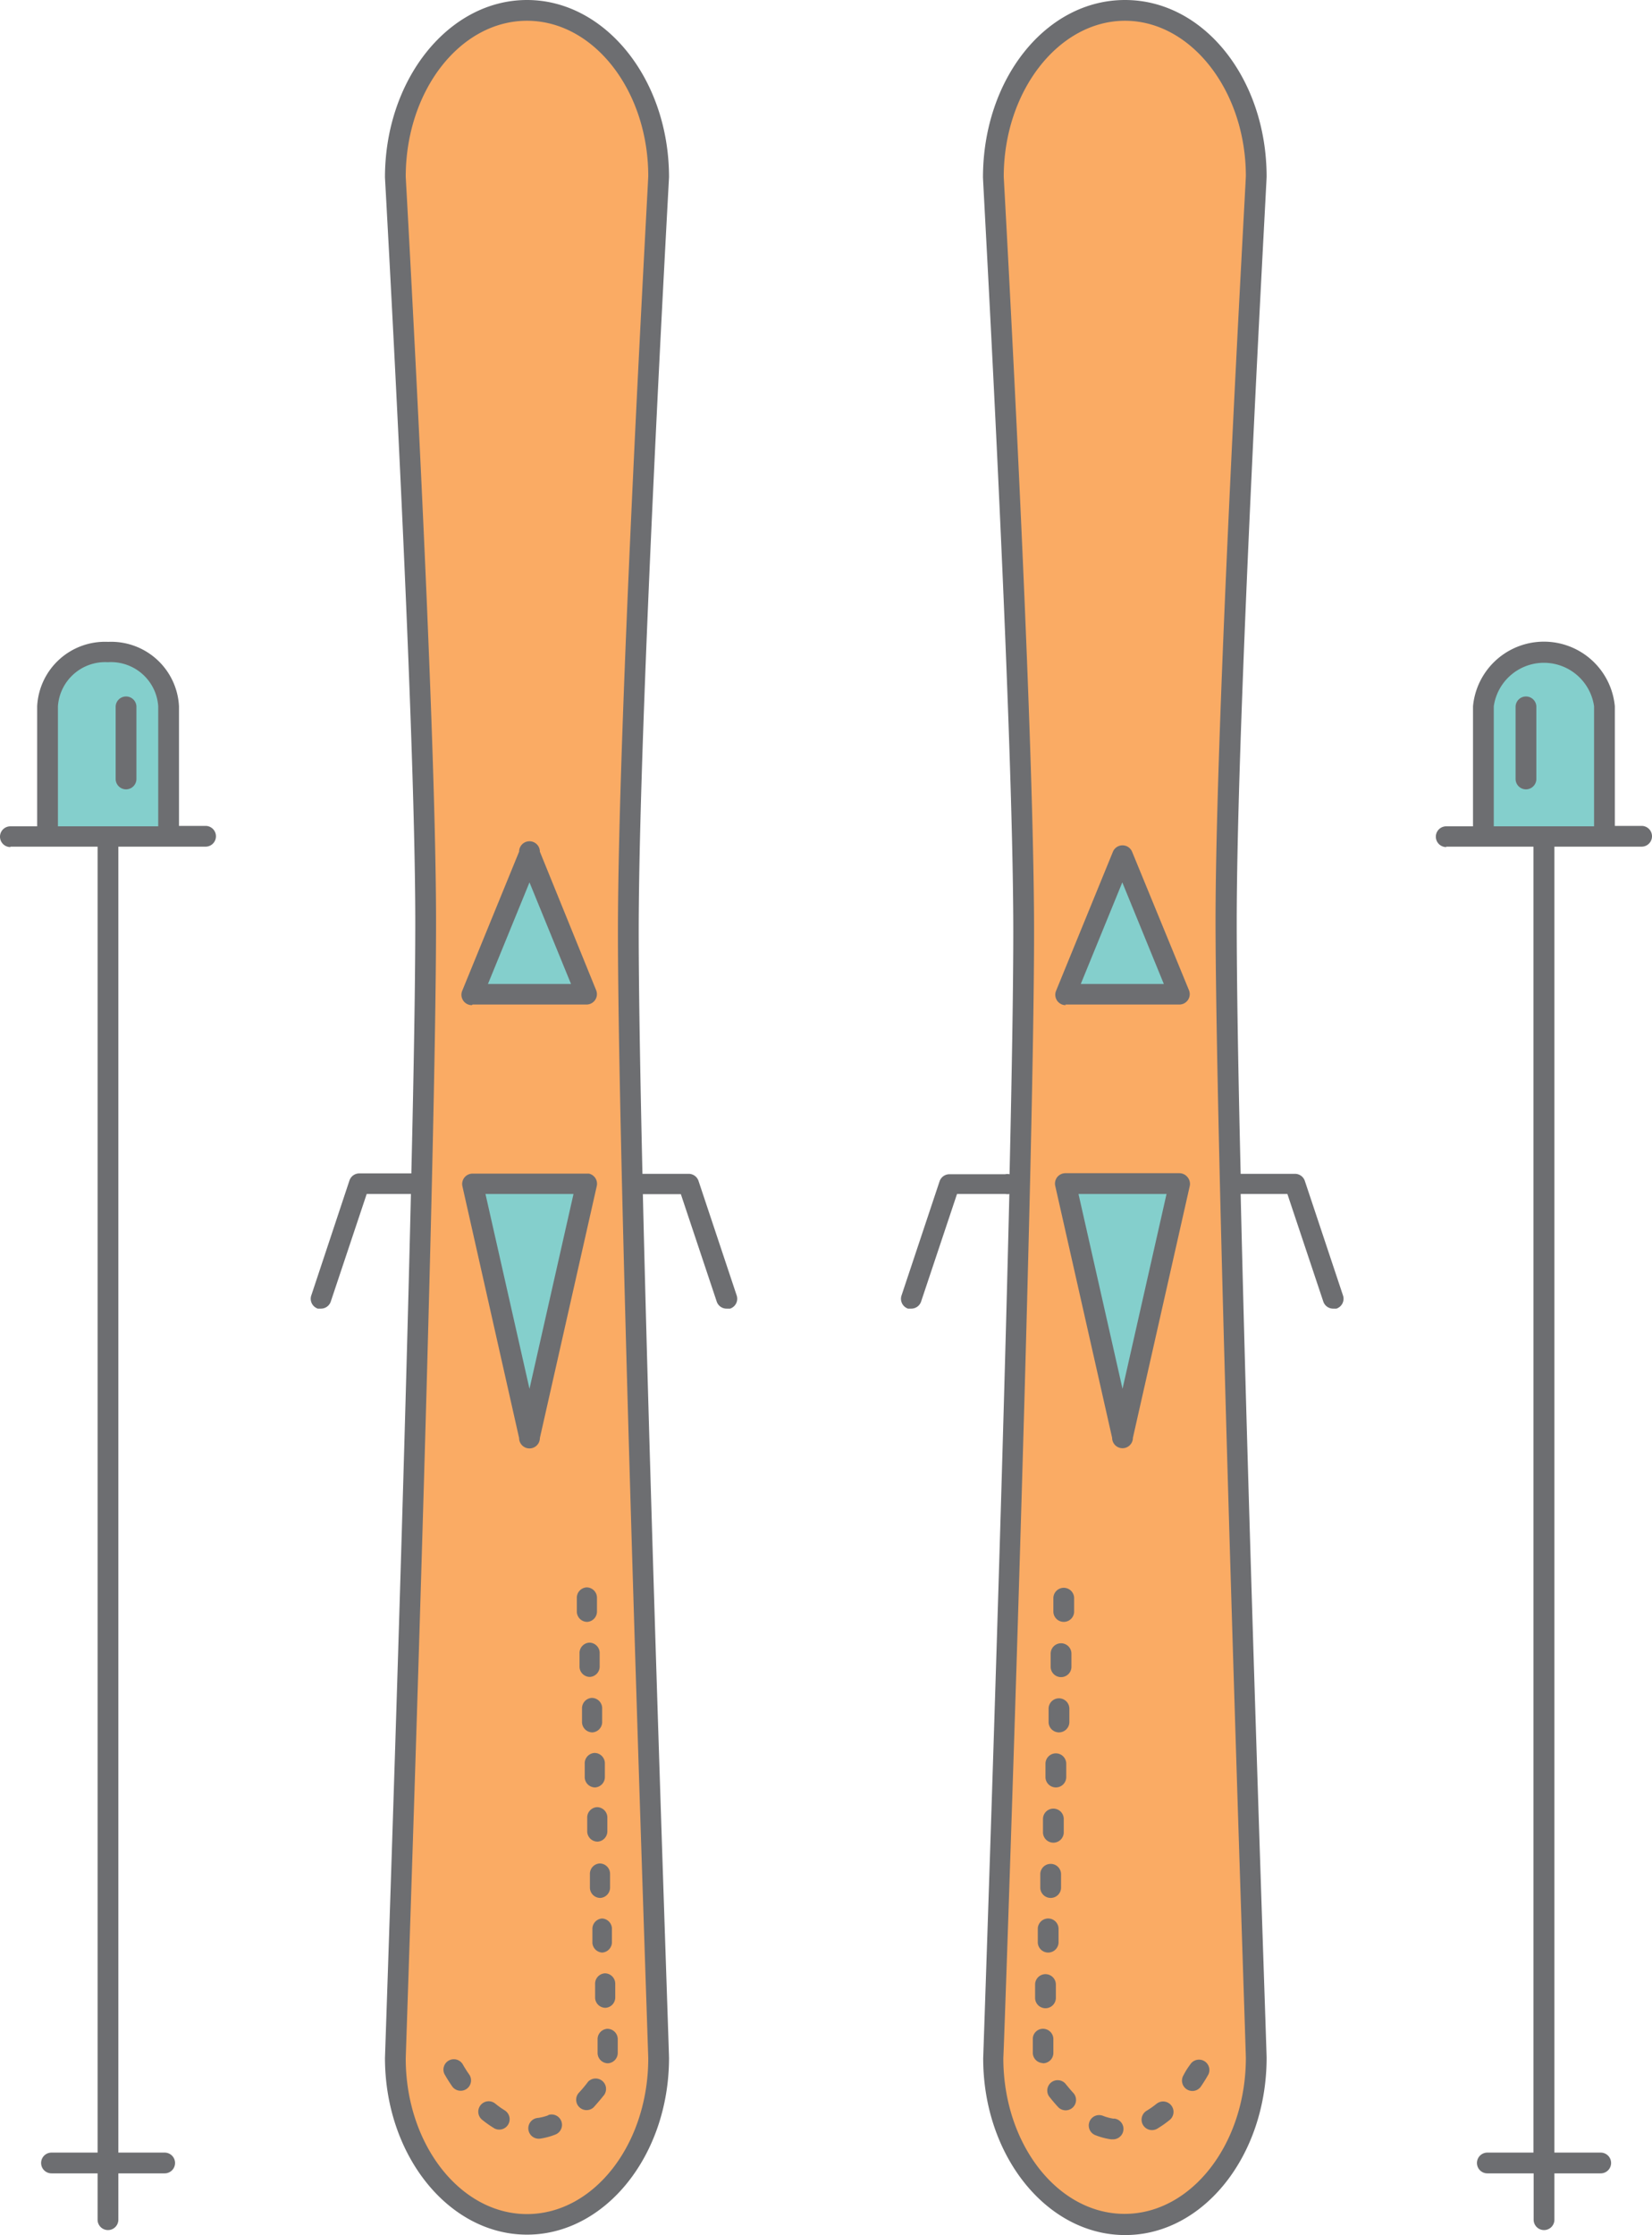<svg xmlns="http://www.w3.org/2000/svg" viewBox="0 -9.5367431640625e-7 79.56 107.6"><title>Depositphotos_113048894_02</title><g data-name="Layer 2"><g data-name="Layer 1"><g data-name="Layer 2"><g data-name="ÎÓÈ 2"><path d="M60.49 8.18C60.49 4 57.68.64 54.24.64S48 4 48 8.2c0 .23 1.57 26.15 1.57 36.59C49.55 56.85 48 98.56 48 99.37c0 4.16 2.81 7.55 6.25 7.55s6.25-3.39 6.25-7.56c0-.41-1.57-42.69-1.57-55-.01-10.24 1.54-35.93 1.56-36.18z" fill="#faab64"/><path d="M31.69 8c0-4.15-2.78-7.55-6.19-7.55S19.31 3.86 19.31 8c0 .23 1.55 26 1.55 36.2 0 12.37-1.54 54.74-1.55 55.17 0 4.16 2.78 7.56 6.19 7.56s6.19-3.39 6.19-7.57c0-.82-1.55-42.61-1.55-54.7 0-10.42 1.54-36.39 1.55-36.66z" fill="#faab64"/><path d="M5.29 31.29c-1.63 0-3 1-3 2.35v6.44h6v-6.44c-.04-1.29-1.37-2.35-3-2.35z" fill="#84cfcc"/><path d="M74.36 31.53a2.58 2.58 0 0 0-2.8 2.26V40h5.6v-6.21a2.58 2.58 0 0 0-2.8-2.26z" fill="#84cfcc"/><path fill="#84cfcc" d="M25.5 41.92l-2.45 6h4.91l-2.46-6z"/><path fill="#84cfcc" d="M54.06 67.67l2.57-10.37H51.5l2.56 10.37z"/><path fill="#84cfcc" d="M28 57.12h-4.99l2.49 10.26L28 57.12z"/><path fill="#84cfcc" d="M54.06 41.92l-2.45 5.74h4.9l-2.45-5.74z"/><path d="M22.76 48.36h5.49a.5.5 0 0 0 .46-.69L26 41a.5.5 0 0 0-1 0l-2.74 6.7a.5.5 0 0 0 .46.69zm2.74-5.88l2 4.89h-4z" fill="#6d6e71"/><path d="M26 69.23l2.74-12.13a.5.5 0 0 0-.38-.6h-5.6a.5.5 0 0 0-.49.61L25 69.23a.5.5 0 0 0 1 0zm-2.62-11.75h4.24l-2.12 9.38z" fill="#6d6e71"/><path d="M28.63 84.39a.5.5 0 0 0-.47.52v.66a.5.5 0 0 0 .5.48.5.5 0 0 0 .47-.52v-.66a.5.5 0 0 0-.5-.48z" fill="#6d6e71"/><path d="M28.88 89.71a.5.5 0 0 0-.47.52v.66a.5.5 0 0 0 .5.48.5.5 0 0 0 .47-.52v-.66a.5.5 0 0 0-.5-.48z" fill="#6d6e71"/><path d="M29 92.36a.5.5 0 0 0-.47.52v.66A.5.5 0 0 0 29 94a.5.5 0 0 0 .47-.52v-.66a.5.5 0 0 0-.47-.46z" fill="#6d6e71"/><path d="M28.26 100.3c-.13.17-.27.33-.4.47a.5.5 0 0 0 .73.68c.15-.17.31-.35.46-.54a.5.5 0 0 0-.73-.69l-.05.07z" fill="#6d6e71"/><path d="M28.75 87a.5.5 0 0 0-.47.52v.66a.5.5 0 0 0 .5.48.5.5 0 0 0 .47-.52v-.66a.5.5 0 0 0-.5-.48z" fill="#6d6e71"/><path d="M26.44 101.82a2.33 2.33 0 0 1-.53.14.5.5 0 1 0 .07 1H26a3.33 3.33 0 0 0 .75-.2.5.5 0 0 0-.37-.93z" fill="#6d6e71"/><path d="M29.13 95a.5.5 0 0 0-.47.52v.66a.5.5 0 0 0 .5.48.5.5 0 0 0 .47-.52v-.66a.5.5 0 0 0-.5-.48z" fill="#6d6e71"/><path d="M28.5 81.74a.5.5 0 0 0-.47.52v.66a.5.5 0 0 0 .5.48.5.5 0 0 0 .47-.52v-.66a.5.5 0 0 0-.5-.48z" fill="#6d6e71"/><path d="M21.79 100.46a.5.5 0 0 0 .82-.57 6.12 6.12 0 0 1-.33-.52.5.5 0 0 0-.88.47 7.09 7.09 0 0 0 .39.62z" fill="#6d6e71"/><path d="M28.25 76.42a.5.5 0 0 0-.47.52v.66a.5.5 0 0 0 .5.48.5.5 0 0 0 .47-.52v-.66a.5.5 0 0 0-.5-.48z" fill="#6d6e71"/><path d="M28.38 79.08a.5.5 0 0 0-.47.52v.66a.5.5 0 0 0 .5.47.5.5 0 0 0 .47-.52v-.66a.5.5 0 0 0-.5-.47z" fill="#6d6e71"/><path d="M29.25 97.67a.5.5 0 0 0-.47.52v.66a.5.5 0 0 0 .5.48.5.5 0 0 0 .47-.52v-.66a.5.5 0 0 0-.5-.48z" fill="#6d6e71"/><path d="M24.33 101.61a4.09 4.09 0 0 1-.48-.34.5.5 0 1 0-.63.78 5.06 5.06 0 0 0 .6.42.5.5 0 0 0 .52-.85z" fill="#6d6e71"/><path d="M.5 40.76h4.2v62.87H2.48a.5.5 0 0 0 0 1H4.7v2.23a.5.5 0 0 0 1 0v-2.23h2.23a.5.5 0 1 0 0-1H5.7V40.76h4.2a.5.5 0 1 0 0-1H8.62V34a3.27 3.27 0 0 0-3.41-3.1A3.27 3.27 0 0 0 1.79 34v5.78H.5a.5.5 0 0 0 0 1zM2.79 34a2.28 2.28 0 0 1 2.41-2.12A2.28 2.28 0 0 1 7.62 34v5.78H2.79z" fill="#6d6e71"/><path d="M6.07 33.53a.5.5 0 0 0-.5.5v3.47a.5.5 0 0 0 1 0V34a.5.5 0 0 0-.5-.47z" fill="#6d6e71"/><path d="M51.31 48.36h5.49a.5.5 0 0 0 .46-.69L54.52 41a.5.5 0 0 0-.92 0l-2.74 6.7a.5.5 0 0 0 .46.69zm2.74-5.88l2 4.89h-4z" fill="#6d6e71"/><path d="M57.19 56.67a.5.5 0 0 0-.39-.19h-5.49a.5.5 0 0 0-.49.61l2.74 12.13a.5.5 0 0 0 1 0l2.74-12.13a.5.5 0 0 0-.11-.42zm-3.13 10.19l-2.12-9.38h4.24z" fill="#6d6e71"/><path d="M57 99.9a.5.5 0 0 0 .82.57 7.12 7.12 0 0 0 .38-.61.5.5 0 0 0-.88-.47 3.37 3.37 0 0 0-.32.51z" fill="#6d6e71"/><path d="M55.71 101.27a4.09 4.09 0 0 1-.48.34.5.5 0 1 0 .5.87 5.06 5.06 0 0 0 .6-.42.5.5 0 0 0-.63-.78z" fill="#6d6e71"/><path d="M51 83.4a.5.5 0 0 0 .5-.48v-.66a.5.5 0 0 0-1 0v.66a.5.5 0 0 0 .5.48z" fill="#6d6e71"/><path d="M51.1 80.74a.5.5 0 0 0 .5-.47v-.66a.5.5 0 0 0-1 0v.66a.5.5 0 0 0 .5.47z" fill="#6d6e71"/><path d="M53.65 102a2.33 2.33 0 0 1-.53-.14.5.5 0 0 0-.37.93 3.33 3.33 0 0 0 .75.2h.07a.5.5 0 1 0 .07-1z" fill="#6d6e71"/><path d="M50.23 99.33a.5.5 0 0 0 .5-.48v-.66a.5.5 0 0 0-.47-.52.49.49 0 0 0-.52.46v.66a.5.5 0 0 0 .47.53z" fill="#6d6e71"/><path d="M51.3 100.3a.5.5 0 0 0-.78.62c.15.19.3.37.46.54a.5.5 0 0 0 .73-.68c-.14-.15-.27-.31-.41-.48z" fill="#6d6e71"/><path d="M51.23 78.08a.5.5 0 0 0 .5-.48v-.66a.5.5 0 0 0-1 0v.66a.5.5 0 0 0 .5.48z" fill="#6d6e71"/><path d="M50.48 94a.5.5 0 0 0 .5-.48v-.66a.5.5 0 0 0-1 0v.66a.5.5 0 0 0 .5.48z" fill="#6d6e71"/><path d="M50.6 91.37a.5.5 0 0 0 .5-.48v-.66a.5.5 0 1 0-1 0v.66a.5.5 0 0 0 .5.48z" fill="#6d6e71"/><path d="M50.85 86.05a.5.5 0 0 0 .5-.48v-.66a.5.5 0 0 0-1 0v.66a.5.5 0 0 0 .5.48z" fill="#6d6e71"/><path d="M50.35 96.68a.5.5 0 0 0 .5-.48v-.66a.5.5 0 1 0-1 0v.66a.5.5 0 0 0 .5.48z" fill="#6d6e71"/><path d="M50.73 88.71a.5.5 0 0 0 .5-.48v-.66a.5.5 0 0 0-1 0v.66a.5.5 0 0 0 .5.48z" fill="#6d6e71"/><path d="M69.65 40.76h4.2v62.87h-2.22a.5.5 0 0 0 0 1h2.23v2.23a.5.5 0 0 0 1 0v-2.23h2.23a.5.5 0 0 0 0-1h-2.23V40.76h4.2a.5.5 0 0 0 0-1h-1.29V34a3.43 3.43 0 0 0-6.83 0v5.78h-1.29a.5.5 0 0 0 0 1zM71.94 34a2.44 2.44 0 0 1 4.83 0v5.78h-4.83z" fill="#6d6e71"/><path d="M73.49 33.53a.5.5 0 0 0-.5.5v3.47a.5.5 0 0 0 1 0V34a.5.5 0 0 0-.5-.47z" fill="#6d6e71"/><path d="M15.3 63h.16a.5.5 0 0 0 .47-.34l1.73-5.18h2.13c-.4 17-1.24 41.26-1.25 41.59 0 4.69 3.07 8.51 6.84 8.51s6.84-3.82 6.84-8.51c0-.32-.86-24.7-1.26-41.58h1.83l1.73 5.18A.5.5 0 0 0 35 63h.16a.5.5 0 0 0 .32-.63l-1.84-5.52a.5.5 0 0 0-.47-.34h-2.23c-.11-4.82-.18-9-.18-11.63 0-10.34 1.45-36.06 1.46-36.35 0-4.71-3.07-8.53-6.84-8.53s-6.84 3.82-6.84 8.54C18.55 8.79 20 34.28 20 44.4c0 2.78-.07 7.08-.19 12.09H17.3a.5.5 0 0 0-.47.34L15 62.34a.5.5 0 0 0 .28.65zM21 44.4c0-10.14-1.45-35.66-1.46-35.89 0-4.14 2.62-7.51 5.84-7.51s5.84 3.37 5.84 7.48c0 .26-1.46 26-1.46 36.38 0 12 1.44 53.42 1.46 54.23 0 4.14-2.62 7.5-5.84 7.5s-5.84-3.37-5.84-7.49c.01-.43 1.46-42.44 1.46-54.7z" fill="#6d6e71"/><path d="M43.73 63h.16a.5.5 0 0 0 .47-.34l1.73-5.18h2.33a.5.5 0 0 0 .19 0c-.4 16.88-1.25 41.29-1.26 41.61 0 4.7 3.07 8.51 6.84 8.51S61 103.77 61 99.06c0-.32-.85-24.54-1.25-41.58H62l1.73 5.18a.5.5 0 0 0 .47.34h.16a.5.5 0 0 0 .32-.63l-1.84-5.52a.5.5 0 0 0-.47-.34h-2.62c-.12-5-.19-9.31-.19-12.09C59.56 34.28 61 8.79 61 8.51 61 3.82 58 0 54.18 0s-6.84 3.82-6.84 8.54c0 .26 1.46 26 1.46 36.32 0 2.68-.07 6.83-.18 11.67a.49.49 0 0 0-.21 0h-2.69a.5.5 0 0 0-.47.34l-1.84 5.52a.5.5 0 0 0 .32.61zm6.07-18.14c0-10.37-1.45-36.12-1.46-36.35C48.34 4.37 51 1 54.18 1S60 4.37 60 8.48c0 .26-1.46 25.78-1.46 35.92C58.56 56.66 60 98.67 60 99.07c0 4.14-2.62 7.51-5.84 7.51s-5.84-3.36-5.84-7.5c.05-.81 1.48-42.24 1.48-54.22z" fill="#6d6e71"/></g></g></g></g></svg>